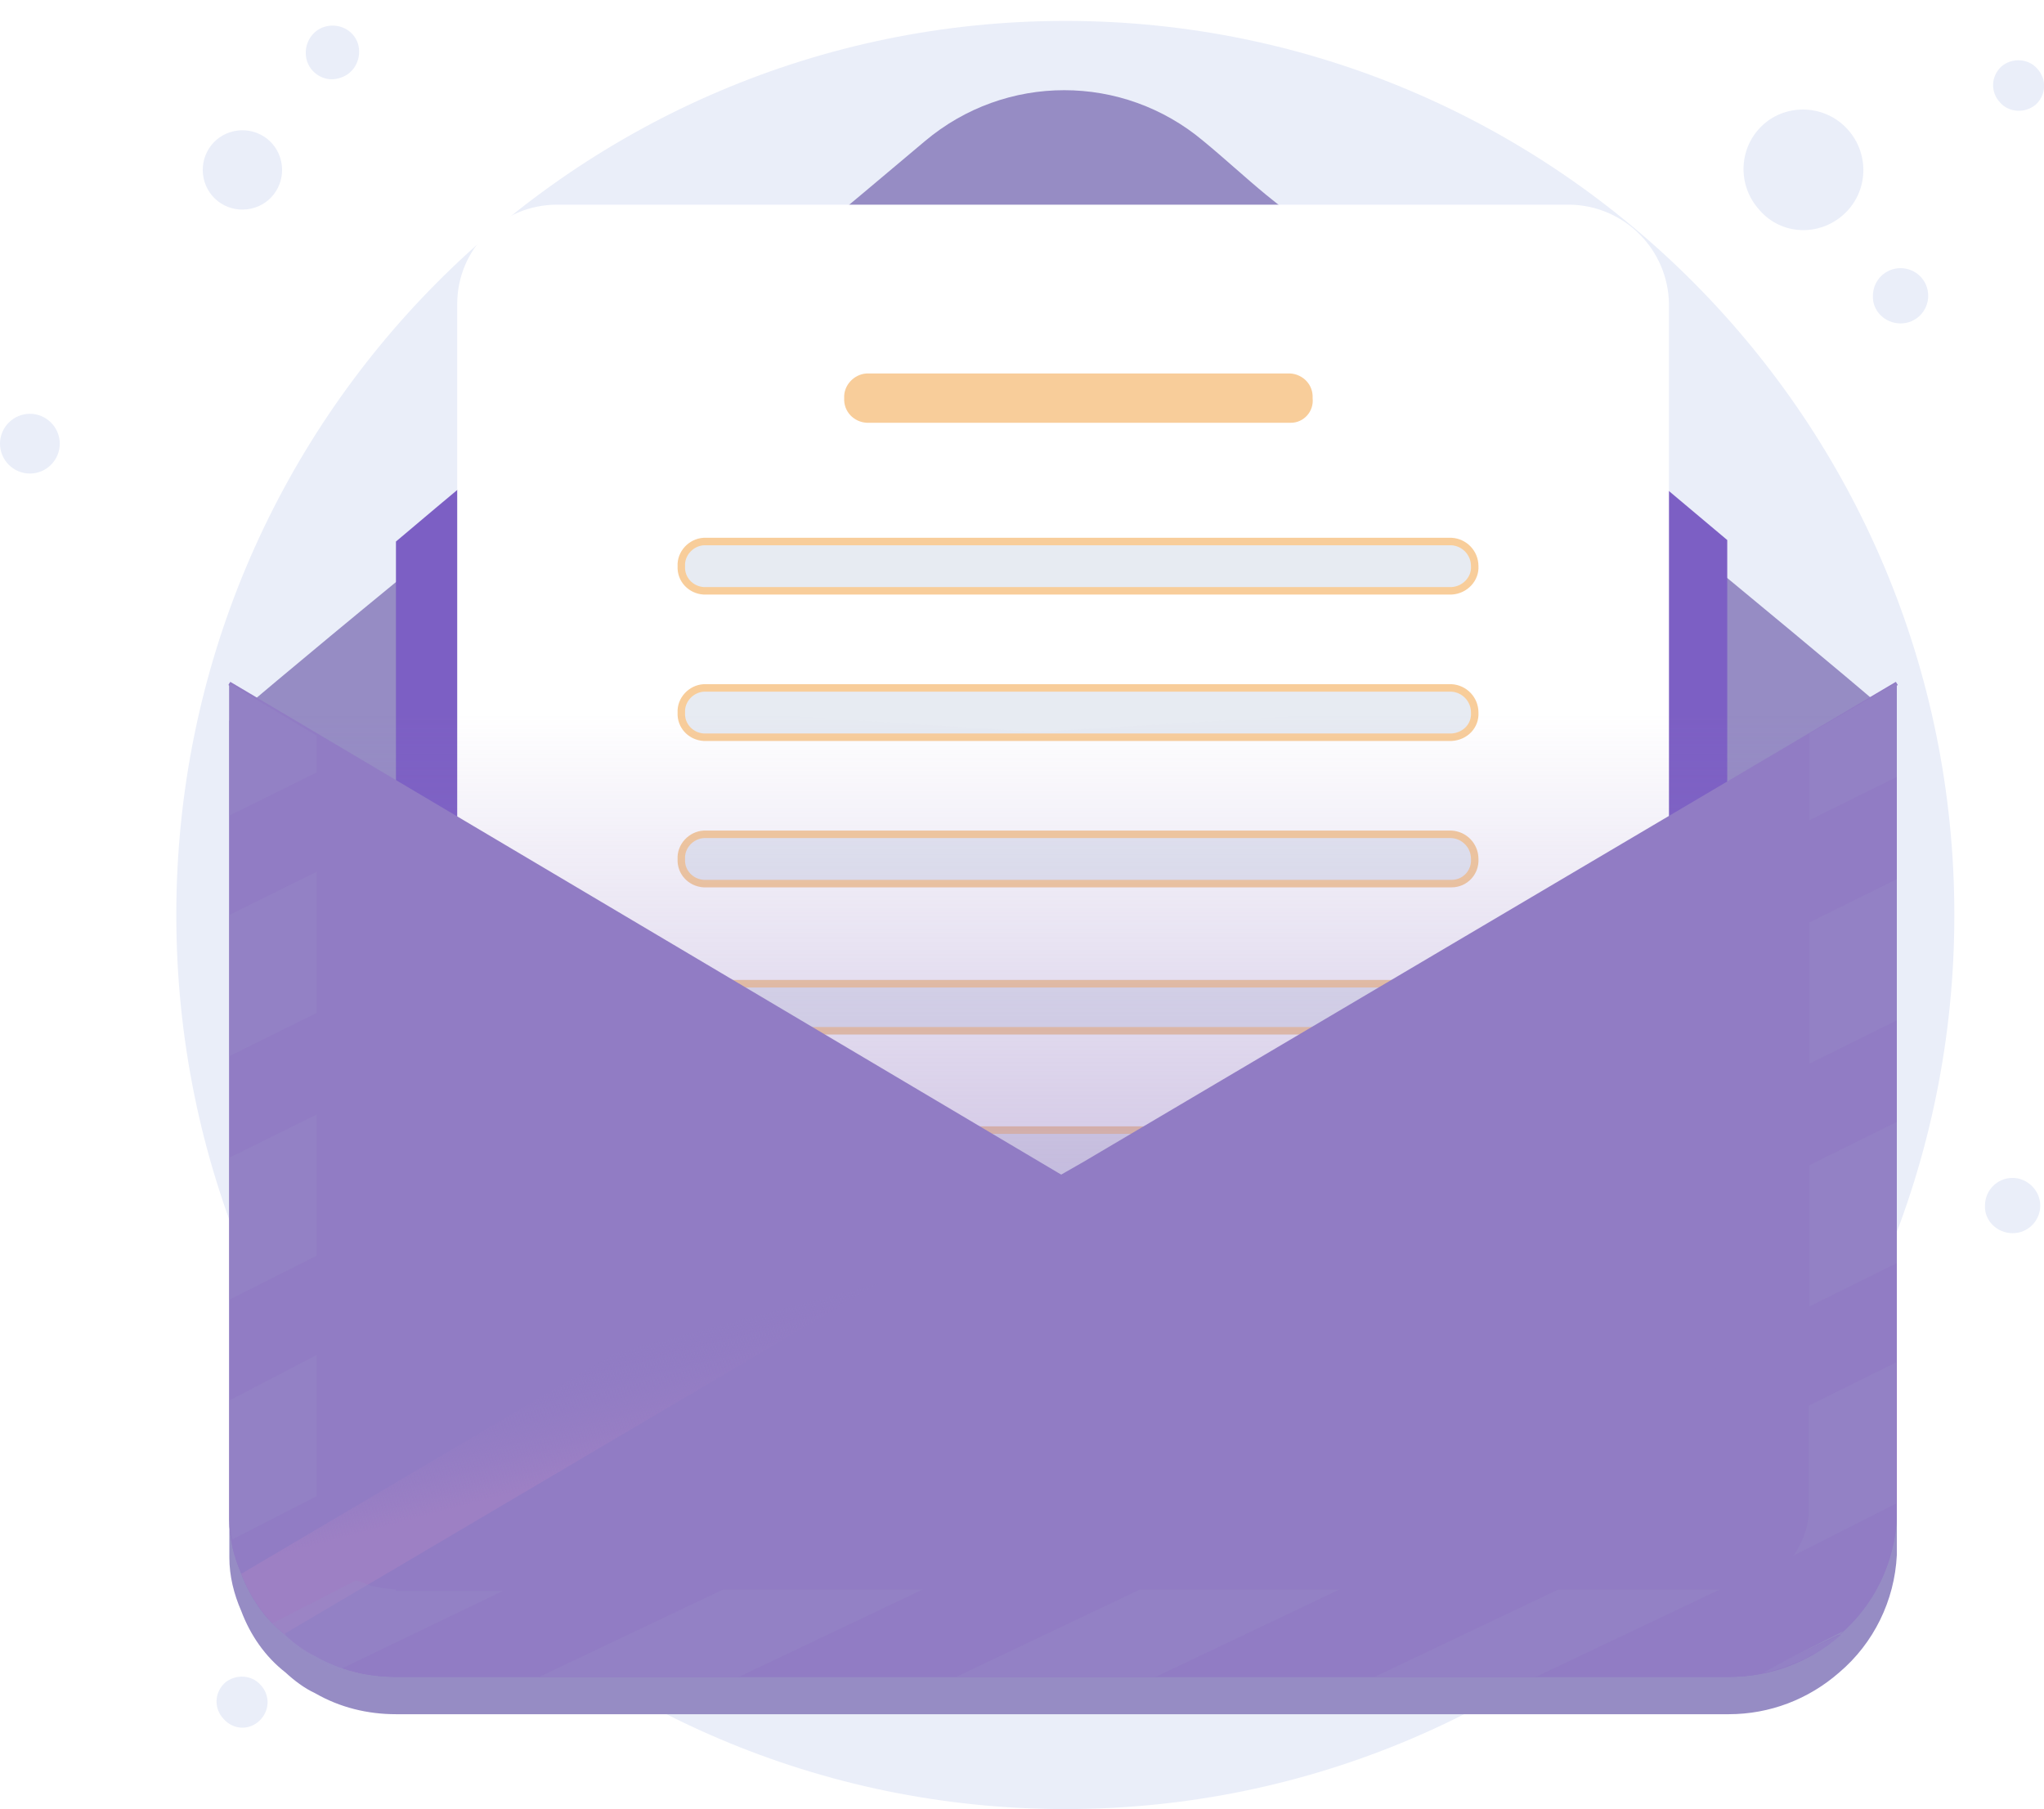 <?xml version="1.0" encoding="utf-8"?>
<!-- Generator: Adobe Illustrator 27.0.1, SVG Export Plug-In . SVG Version: 6.00 Build 0)  -->
<svg version="1.1" id="Layer_1" xmlns="http://www.w3.org/2000/svg" xmlns:xlink="http://www.w3.org/1999/xlink" x="0px" y="0px"
	 viewBox="0 0 273.6 242.2" style="enable-background:new 0 0 273.6 242.2;" xml:space="preserve">
<style type="text/css">
	.st0{fill:#EAEEF9;}
	.st1{filter:url(#ln1nhuebuc);}
	.st2{fill:#968CC4;}
	.st3{fill:#7C5FC4;}
	.st4{fill:#FFFFFF;}
	.st5{fill:#E7EBF2;stroke:#F8CD9A;stroke-miterlimit:10;}
	.st6{fill:#F8CD9A;}
	.st7{opacity:0.67;fill:url(#SVGID_1_);enable-background:new    ;}
	.st8{fill:#917CC4;}
	.st9{fill:url(#SVGID_00000046321326970246850720000005929238775076736435_);}
	.st10{fill:url(#SVGID_00000052814052638488825210000011217967174447632298_);}
	.st11{stroke:#917CC4;stroke-width:0.5;stroke-miterlimit:10;}
	.st12{fill:url(#SVGID_00000066475602804724996720000017095094454308106680_);}
	.st13{fill:url(#SVGID_00000017478533294282573040000003588732469800024203_);}
	.st14{fill:url(#SVGID_00000181793801669969101910000000867243773533940131_);}
	.st15{opacity:0.3;fill:#968CC4;enable-background:new    ;}
</style>
<filter  filterUnits="userSpaceOnUse" height="241.473" id="ln1nhuebuc" width="247.184" x="18.71" y="0">
	<feOffset  dy="5"></feOffset>
	<feGaussianBlur  result="blur" stdDeviation="4"></feGaussianBlur>
	<feFlood  flood-color="#1d4bff" flood-opacity=".22"></feFlood>
	<feComposite  in2="blur" operator="in"></feComposite>
	<feComposite  in="SourceGraphic" operator="over"></feComposite>
</filter>
<path class="st0" d="M34.1,27.8c2.8-0.9,4.3-3.9,3.4-6.7c-0.9-2.8-3.9-4.3-6.7-3.4s-4.3,3.9-3.4,6.7C28.3,27.2,31.3,28.7,34.1,27.8
	C34.1,27.8,34.1,27.8,34.1,27.8z"/>
<path class="st0" d="M45.6,10.4c1.9-0.6,2.9-2.7,2.3-4.6C47.3,4,45.3,3,43.4,3.6c-1.9,0.6-2.9,2.7-2.3,4.6
	C41.7,10,43.7,11.1,45.6,10.4C45.6,10.4,45.6,10.4,45.6,10.4z"/>
<path class="st0" d="M246.8,28.7c3.3-3,3.5-8.1,0.5-11.4c-3-3.3-8.1-3.5-11.3-0.6c0,0,0,0,0,0c-3.3,3-3.5,8.1-0.5,11.4
	C238.4,31.5,243.5,31.7,246.8,28.7C246.8,28.7,246.8,28.7,246.8,28.7z"/>
<path class="st0" d="M272.5,14c1.4-1.3,1.5-3.4,0.2-4.8c-1.2-1.4-3.4-1.5-4.8-0.3c0,0,0,0,0,0c-1.4,1.3-1.5,3.4-0.2,4.8
	C268.9,15.1,271.1,15.2,272.5,14C272.5,14,272.5,14,272.5,14z"/>
<path class="st0" d="M34.7,230.4c1.4-1.3,1.5-3.4,0.2-4.8c-1.2-1.4-3.4-1.5-4.8-0.3c0,0,0,0,0,0c-1.4,1.3-1.5,3.4-0.2,4.8
	C31.2,231.6,33.3,231.7,34.7,230.4C34.7,230.4,34.7,230.4,34.7,230.4z"/>
<path class="st0" d="M142.6,242.2c65.7,0,119-53.6,119-119.7c0-66.1-53.3-119.7-119-119.7s-119,53.6-119,119.7
	C23.6,188.6,76.9,242.2,142.6,242.2L142.6,242.2z"/>
<g>
	<g class="st1">
		<path class="st2" d="M253.9,91.5v111.7c-0.3,6.1-3.1,11.8-7.7,15.7c-4.1,3.6-9.3,5.6-14.8,5.6H53c-3.8,0-7.5-0.9-10.8-2.8
			c-1.5-0.7-2.8-1.7-4-2.8c-2.7-2.1-4.7-5-5.9-8.2c-1-2.3-1.6-4.7-1.6-7.2v-112c0,0,9.4-8,22.7-18.9c13.8-11.7,32.1-26.7,48.1-40
			c9.1-7.7,8.2-6.8,22.3-18.7c10.8-9.1,26.5-9.1,37.3,0c2.8,2.3,5.6,4.9,8.4,7.2c5.9,4.7,12.4,10.3,19.2,15.9
			c14.3,11.9,30,25,42.4,35.3C243.8,82.8,253,90.5,253.9,91.5z"/>
	</g>
	<path class="st3" d="M231.2,72.3V112l-38.9,23.4l-11.7,7l-24.6,14.7l-11.7,7l-4.9,3l-4.7-3l-11-7l-23.4-14.7l-11-7L53,112.7V72.5
		c13.8-11.7,32.1-26.7,48.1-40l87.2,4.4C203.3,48.9,219,62,231.2,72.3z"/>
	<path class="st4" d="M223.4,40.7v69.7l-35.6,21.3l-10.5,6.3l-22.5,13.3l-10.5,6.3l-4.5,2.6l-4.2-2.6l-10.1-6.3L104.1,138L94,131.7
		l-32.8-20.6V40.7c0-7.4,6-13.3,13.4-13.3c0,0,0,0,0,0h135.5C217.4,27.5,223.3,33.4,223.4,40.7z"/>
	<path class="st5" d="M194.3,79.1H94.2c-1.7-0.1-3.1-1.5-3-3.3c0,0,0,0,0,0c-0.1-1.7,1.3-3.2,3-3.3c0,0,0,0,0,0h100.1
		c1.7,0.1,3.1,1.5,3.1,3.3c0,0,0,0,0,0C197.5,77.5,196.1,79,194.3,79.1C194.4,79.1,194.4,79.1,194.3,79.1z"/>
	<path class="st5" d="M194.3,98.7H94.2c-1.7-0.1-3.1-1.5-3-3.3c0,0,0,0,0,0c-0.1-1.7,1.3-3.2,3-3.3c0,0,0,0,0,0h100.1
		c1.7,0.1,3.1,1.5,3.1,3.3c0,0,0,0,0,0C197.5,97.2,196.1,98.6,194.3,98.7C194.4,98.7,194.4,98.7,194.3,98.7z"/>
	<path class="st5" d="M194.3,118.3H94.2c-1.7-0.1-3.1-1.5-3-3.3c0,0,0,0,0,0c-0.1-1.7,1.3-3.2,3-3.3c0,0,0,0,0,0h100.1
		c1.7,0.1,3.1,1.5,3.1,3.3c0,0,0,0,0,0C197.5,116.8,196.1,118.3,194.3,118.3C194.4,118.3,194.4,118.3,194.3,118.3z"/>
	<path class="st5" d="M187.8,131.7l-10.5,6.3h-73.1L94,131.7H187.8z"/>
	<path class="st5" d="M154.7,151.3l-10.5,6.5h-8.7l-10.1-6.5H154.7z"/>
	<path class="st6" d="M172.8,56.6H116c-1.7-0.1-3.1-1.5-3-3.3c0,0,0,0,0,0c-0.1-1.7,1.3-3.2,3-3.3c0,0,0,0,0,0h56.7
		c1.7,0.1,3.1,1.5,3,3.3c0,0,0,0,0,0C175.9,55.1,174.5,56.6,172.8,56.6C172.8,56.6,172.8,56.6,172.8,56.6z"/>
	
		<linearGradient id="SVGID_1_" gradientUnits="userSpaceOnUse" x1="-158.775" y1="536.626" x2="-158.775" y2="537.875" gradientTransform="matrix(220.605 0 0 -75.978 35168.449 40962.688)">
		<stop  offset="0" style="stop-color:#9D80C4"/>
		<stop  offset="1" style="stop-color:#917CC4;stop-opacity:0"/>
	</linearGradient>
	<path class="st7" d="M31.6,91l107.1,7l113.5-7l-4.2,20.3c0,0-106.7,55.6-106,55.6S31.9,101,31.9,101L31.6,91z"/>
	<path class="st8" d="M253.9,91.5v111.7c-0.3,6.1-3.1,11.8-7.7,15.7c-4.1,3.6-9.3,5.6-14.8,5.6H53c-3.8,0-7.5-0.9-10.8-2.8
		c-1.5-0.7-2.8-1.7-4-2.8c-2.7-2.1-4.7-5-5.9-8.2c-1-2.3-1.6-4.7-1.6-7.2v-112l99.9,62.4l8.7,5.4l3-1.9l2.8-1.6L253.9,91.5z"/>
	
		<linearGradient id="SVGID_00000076605936629801548620000009314010035932989098_" gradientUnits="userSpaceOnUse" x1="-159.246" y1="539.135" x2="-158.237" y2="539.135" gradientTransform="matrix(215.683 0 0 -133.023 34379.988 71874.969)">
		<stop  offset="0" style="stop-color:#917CC4"/>
		<stop  offset="1" style="stop-color:#917CC4"/>
	</linearGradient>
	<path style="fill:url(#SVGID_00000076605936629801548620000009314010035932989098_);" d="M246.4,218.9c-4.1,3.6-9.3,5.6-14.8,5.6
		H53c-3.8,0-7.5-0.9-10.8-2.8c-1.5-0.7-2.8-1.7-4-2.8c-2.7-2.1-4.7-5-5.9-8.2c-1-2.3-1.6-4.7-1.6-7.2v-112l11.7,7l99.9,59.1l2.8,1.6
		l0.2,0.2l89.6,52.8L246.4,218.9z"/>
	
		<linearGradient id="SVGID_00000144333674016507340750000012084178004864666250_" gradientUnits="userSpaceOnUse" x1="-158.025" y1="537.02" x2="-158.102" y2="537.203" gradientTransform="matrix(112.764 0 0 -70.134 17914.592 37856.438)">
		<stop  offset="0" style="stop-color:#9D80C4"/>
		<stop  offset="1" style="stop-color:#917CC4;stop-opacity:0"/>
	</linearGradient>
	<path style="fill:url(#SVGID_00000144333674016507340750000012084178004864666250_);" d="M145.1,155.7v7.7L42.2,221.7
		c-1.5-0.7-2.8-1.7-4-2.8c-2.7-2.1-4.7-5-5.9-8.2l100.1-59.1l8.7,5.4l1.2,0.5L145.1,155.7z"/>
	<path class="st11" d="M30.7,91.5l111.6,66.2"/>
	
		<linearGradient id="SVGID_00000166656148867231959260000002156848471170813587_" gradientUnits="userSpaceOnUse" x1="-158.3" y1="539.135" x2="-159.29" y2="539.135" gradientTransform="matrix(215.681 0 0 -133.023 34387.172 71874.969)">
		<stop  offset="0" style="stop-color:#917CC4"/>
		<stop  offset="1" style="stop-color:#917CC4"/>
	</linearGradient>
	<path style="fill:url(#SVGID_00000166656148867231959260000002156848471170813587_);" d="M253.9,91.5v111.7
		c-0.3,6.1-3.1,11.8-7.7,15.7c-4.1,3.6-9.3,5.6-14.8,5.6H53c-3.8,0-7.5-0.9-10.8-2.8c-1.5-0.7-2.8-1.7-4-2.8l11.5-6.8l89.6-52.8
		l3-1.9l2.8-1.6l97.1-57.5L253.9,91.5z"/>
	<path class="st11" d="M253.9,91.5l-108.8,64.3l-2.8,1.6l-3,1.9l-101,59.6"/>
	
		<linearGradient id="SVGID_00000106128554720988337720000006149445511048566402_" gradientUnits="userSpaceOnUse" x1="-157.52" y1="483.058" x2="-156.518" y2="483.058" gradientTransform="matrix(64.469 0 0 -5.143 10320.319 2651.331)">
		<stop  offset="0" style="stop-color:#917CC4"/>
		<stop  offset="1" style="stop-color:#917CC4"/>
	</linearGradient>
	<path style="fill:url(#SVGID_00000106128554720988337720000006149445511048566402_);" d="M227.2,169.5h-59.3
		c-1.4,0-2.6-1.2-2.6-2.6c0-1.4,1.2-2.6,2.6-2.6h59.3c1.4,0,2.6,1.2,2.6,2.6C229.7,168.4,228.6,169.5,227.2,169.5z"/>
	
		<linearGradient id="SVGID_00000166645424114161685920000000309250869474469554_" gradientUnits="userSpaceOnUse" x1="-157.52" y1="483.058" x2="-156.518" y2="483.058" gradientTransform="matrix(64.469 0 0 -5.143 10320.319 2668.398)">
		<stop  offset="0" style="stop-color:#917CC4"/>
		<stop  offset="1" style="stop-color:#917CC4"/>
	</linearGradient>
	<path style="fill:url(#SVGID_00000166645424114161685920000000309250869474469554_);" d="M227.2,186.6h-59.3
		c-1.4,0-2.6-1.2-2.6-2.6c0-1.4,1.2-2.6,2.6-2.6h59.3c1.4,0,2.6,1.2,2.6,2.6C229.7,185.4,228.6,186.6,227.2,186.6z"/>
	<path class="st0" d="M4,63.4c2.2,0,4-1.8,4-4c0-2.2-1.8-4-4-4c-2.2,0-4,1.8-4,4C0,61.6,1.8,63.4,4,63.4C4,63.4,4,63.4,4,63.4z"/>
	<path class="st0" d="M254.4,43.3c2.1,0,3.7-1.7,3.7-3.7c0-2.1-1.7-3.7-3.7-3.7c-2.1,0-3.7,1.7-3.7,3.7
		C250.6,41.6,252.3,43.3,254.4,43.3C254.4,43.3,254.4,43.3,254.4,43.3z"/>
	<path class="st0" d="M269.4,165.1c2.1,0,3.7-1.7,3.7-3.7s-1.7-3.7-3.7-3.7c-2.1,0-3.7,1.7-3.7,3.7
		C265.6,163.4,267.3,165.1,269.4,165.1C269.4,165.1,269.4,165.1,269.4,165.1z"/>
	<path class="st15" d="M184,224.5l24.6-11.7h21.6l-24.6,11.7H184z M128,224.5l24.6-11.7h26.7l-24.6,11.7H128z M72.2,224.5l24.6-11.7
		h26.7l-24.6,11.7H72.2z M239.4,222.1l7.5-3.5c-0.2,0.2-0.2,0.5-0.5,0.5h-0.2c-3,2.5-6.5,4.1-10.3,4.9L239.4,222.1z M42.2,222.1
		c-1.4-0.8-2.8-1.7-4-2.8c-0.7-0.7-1.2-1.2-1.9-1.9l11.3-5.8h0.2c0.7,0.2,1.2,0.5,1.9,0.7c1.1,0.3,2.2,0.4,3.3,0.5v0.2h14.3
		l-21.8,10.5C44.3,223.3,43.2,222.8,42.2,222.1L42.2,222.1z M240.5,207.6c0.9-1.5,1.5-3.2,1.6-4.9v-14.5l11.7-5.8v18.9l-13.8,7
		C240.3,208.1,240.3,207.9,240.5,207.6L240.5,207.6z M30.7,203.4v-15.9l11.7-6.1v18.9l-11.3,5.8C30.9,205.3,30.8,204.4,30.7,203.4z
		 M242.2,156l11.7-5.8v18.9l-11.7,5.8V156z M30.7,155l11.7-5.8v18.9L30.7,174V155z M242.2,123.5l11.7-5.8v18.9l-11.7,5.8V123.5z
		 M30.7,122.5l11.7-5.8v18.9l-11.7,5.8V122.5z M242.2,98.2l11.7-6.8v12.6l-11.7,5.8V98.2z M30.7,91.5l11.7,7v4.9l-11.7,5.8V91.5z"/>
	<path class="st2" d="M239.4,222.1l7.3-3.7c-0.2,0.2-0.2,0.2-0.5,0.5h-0.2L239.4,222.1z"/>
</g>
</svg>
